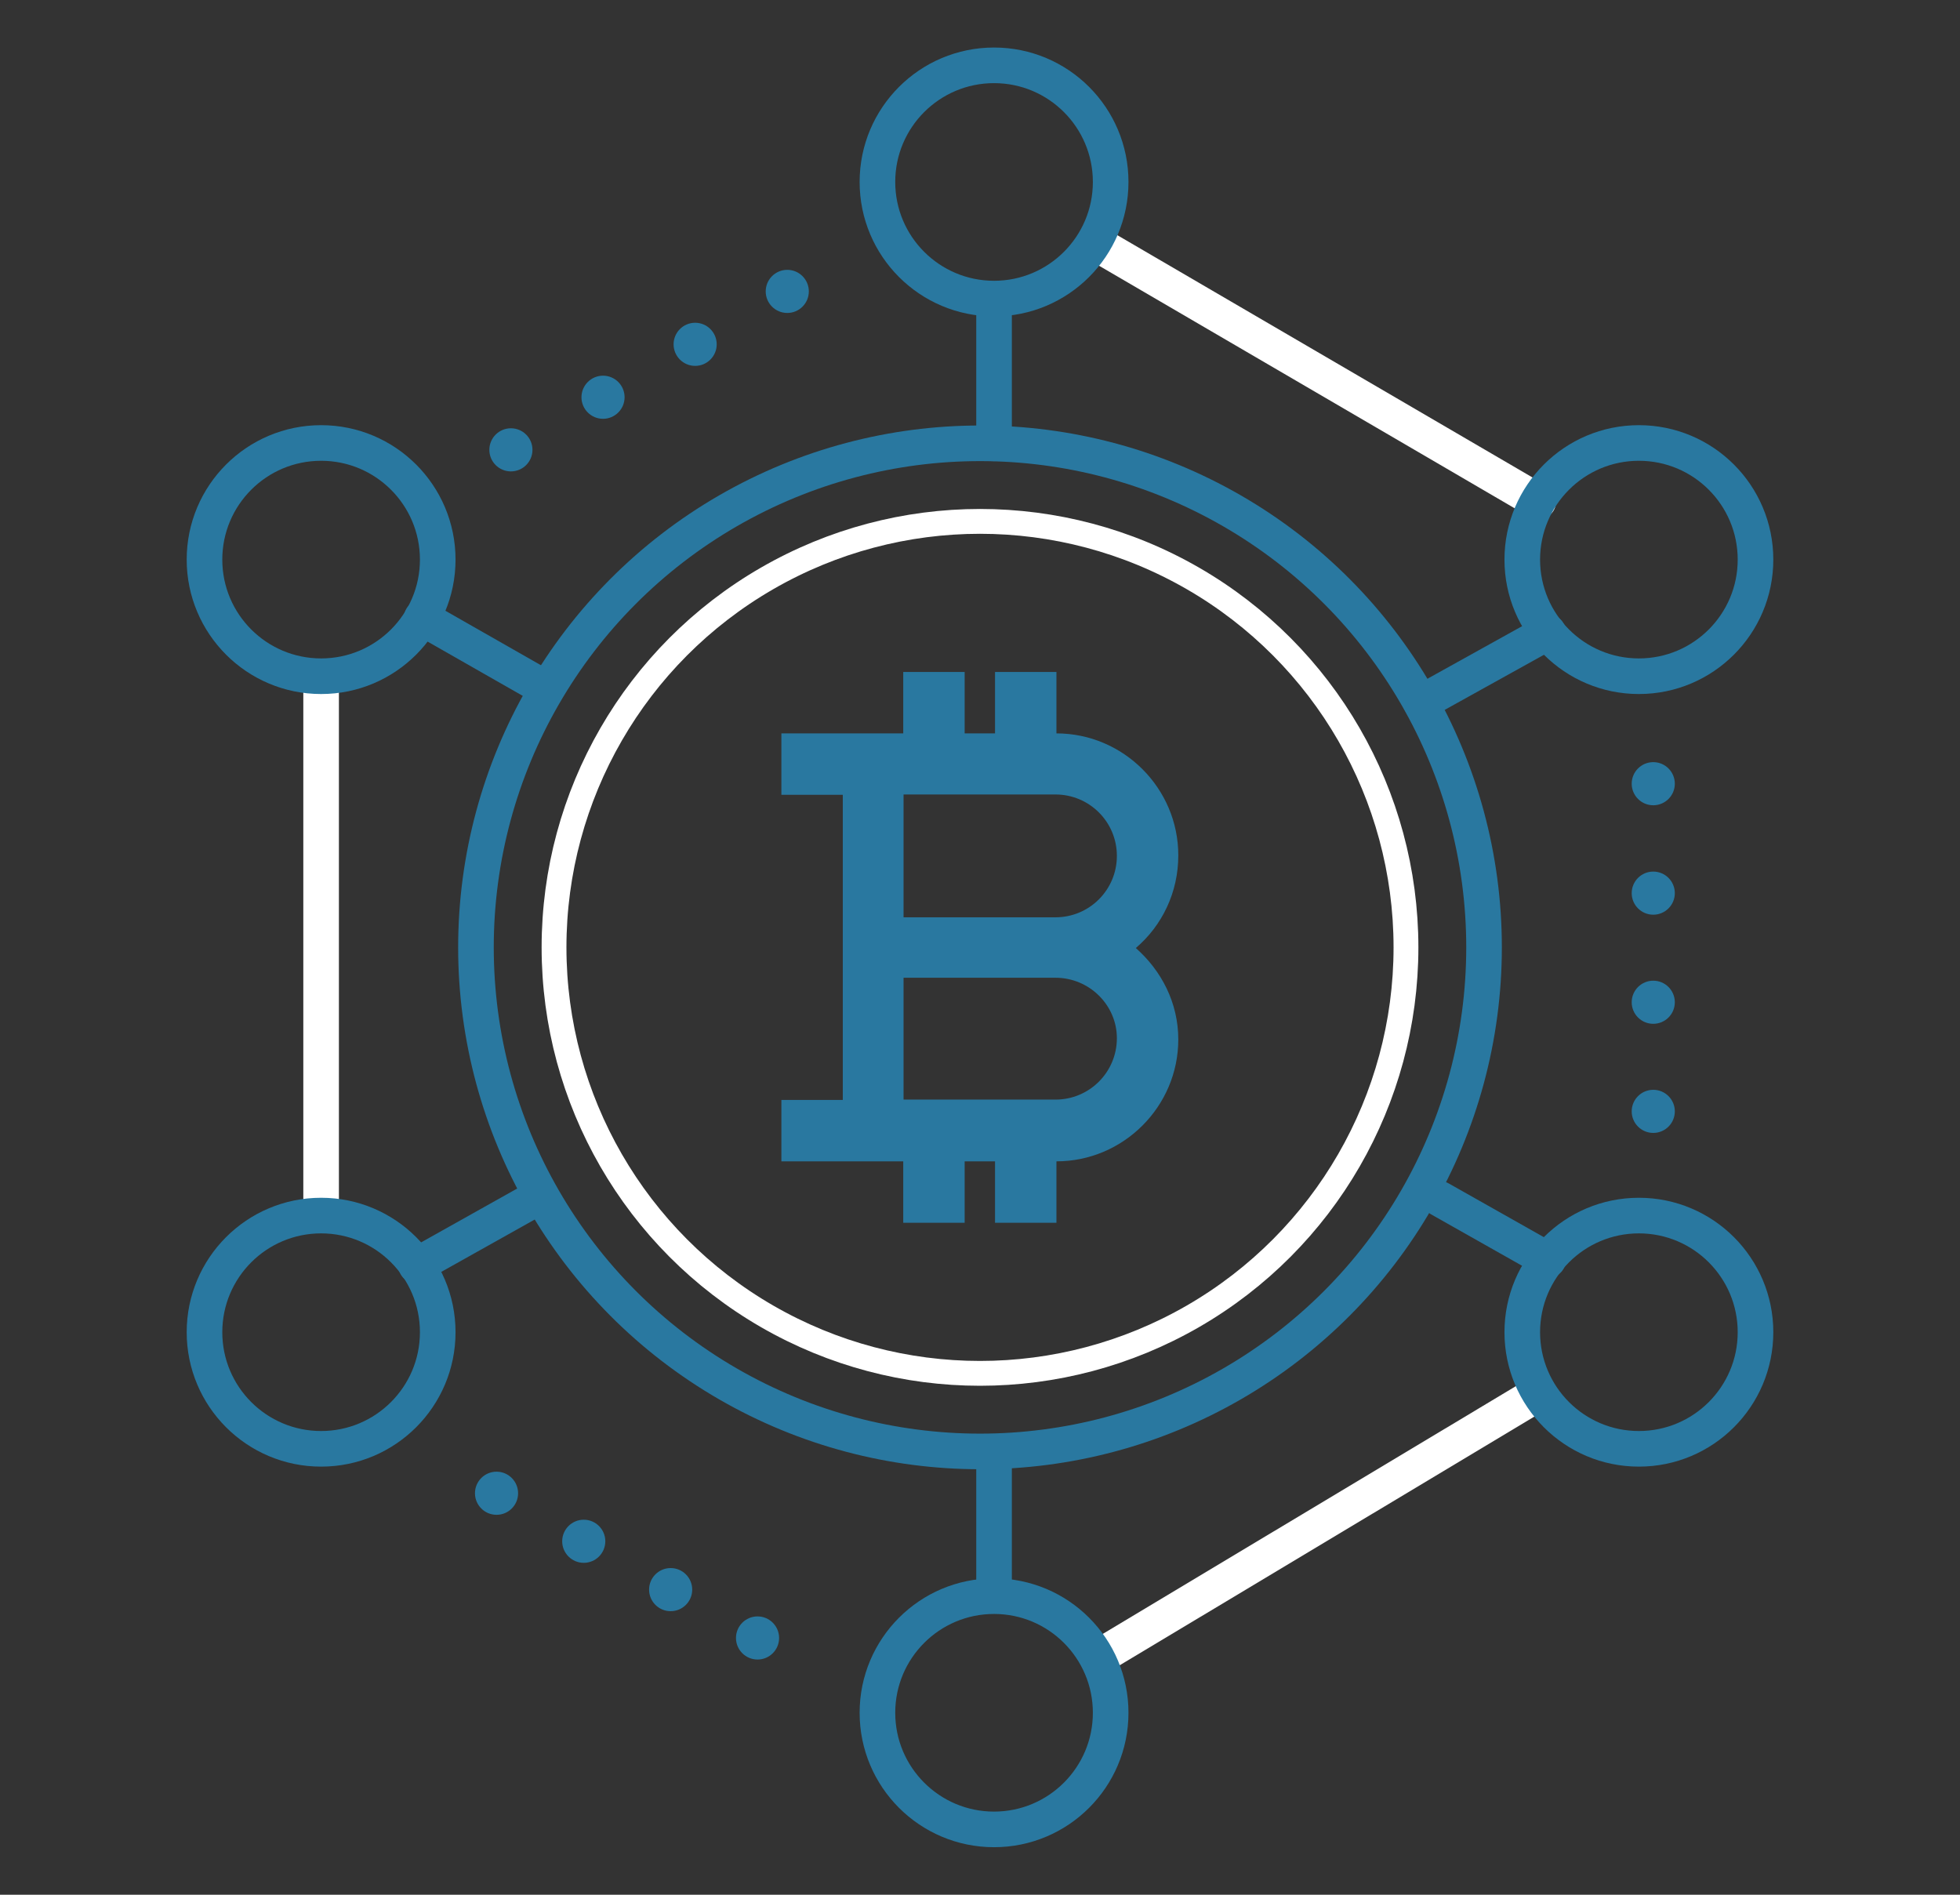 <?xml version="1.0" encoding="UTF-8"?><svg id="Layer_1" xmlns="http://www.w3.org/2000/svg" viewBox="0 0 60 58"><rect x="0" y="0" width="60" height="58" fill="#333333" stroke="none"/><defs><style>.cls-1{fill:#2978A0;}.cls-2{stroke:#2978A0;}.cls-2,.cls-3,.cls-4{fill:none;stroke-linecap:round;stroke-linejoin:round;}.cls-2,.cls-4{stroke-width:1.09px;}.cls-3{stroke-width:.76px;}.cls-3,.cls-4{stroke:#ffffff;}</style></defs><g><line class="cls-2" x1="30.43" y1="48.5" x2="30.43" y2="44.74"/><line class="cls-2" x1="30.43" y1="13.57" x2="30.43" y2="9.5"/><polyline class="cls-2" points="44.08 36.7 47.39 38.57 47.39 38.57"/><polyline class="cls-2" points="16.68 21.06 12.91 18.91 12.91 18.91"/><polyline class="cls-2" points="12.74 38.74 12.74 38.74 16.38 36.7"/><polyline class="cls-2" points="47.39 19.35 47.39 19.35 43.5 21.51"/><line class="cls-4" x1="9.83" y1="36.81" x2="9.83" y2="20.72"/><line class="cls-4" x1="47.05" y1="42.68" x2="34.01" y2="50.5"/><line class="cls-4" x1="47.09" y1="15.35" x2="33.57" y2="7.46"/><circle class="cls-2" cx="50.17" cy="17.13" r="3.57"/><circle class="cls-2" cx="30.43" cy="5.57" r="3.57"/><circle class="cls-2" cx="9.83" cy="17.13" r="3.57"/><circle class="cls-2" cx="9.83" cy="40.78" r="3.57"/><circle class="cls-2" cx="30.43" cy="52.43" r="3.57"/><circle class="cls-2" cx="50.17" cy="40.78" r="3.57"/></g><g><circle class="cls-2" cx="30" cy="29" r="15.43"/><path class="cls-1" d="M36.07,26.18c0-2.05-1.68-3.73-3.73-3.73v-1.88h-1.88v1.88h-.93v-1.88h-1.88v1.88h-3.73v1.88h1.88v9.34h-1.88v1.88h3.73v1.88h1.88v-1.88h.93v1.88h1.88v-1.88c2.05,0,3.73-1.68,3.73-3.73,0-1.13-.52-2.11-1.3-2.8,.81-.69,1.3-1.71,1.3-2.83h0Zm-1.88,5.6c0,1.04-.84,1.88-1.88,1.88h-4.65v-3.73h4.65c1.04,0,1.88,.84,1.88,1.85Zm-6.53-3.73v-3.73h4.65c1.04,0,1.88,.84,1.88,1.88s-.84,1.88-1.88,1.88h-4.65s0-.03,0-.03Z"/></g><circle class="cls-3" cx="30" cy="29" r="13.04"/><circle class="cls-1" cx="50.61" cy="23.99" r=".66"/><circle class="cls-1" cx="50.61" cy="27.34" r=".66"/><circle class="cls-1" cx="50.61" cy="30.68" r=".66"/><circle class="cls-1" cx="50.61" cy="34.02" r=".66"/><circle class="cls-1" cx="24.1" cy="8.92" r=".66"/><circle class="cls-1" cx="21.28" cy="10.54" r=".66"/><circle class="cls-1" cx="18.46" cy="12.16" r=".66"/><circle class="cls-1" cx="15.64" cy="13.77" r=".66"/><circle class="cls-1" cx="15.2" cy="45.71" r=".66"/><circle class="cls-1" cx="17.87" cy="47.18" r=".66"/><circle class="cls-1" cx="20.53" cy="48.66" r=".66"/><circle class="cls-1" cx="23.19" cy="50.14" r=".66"/></svg>